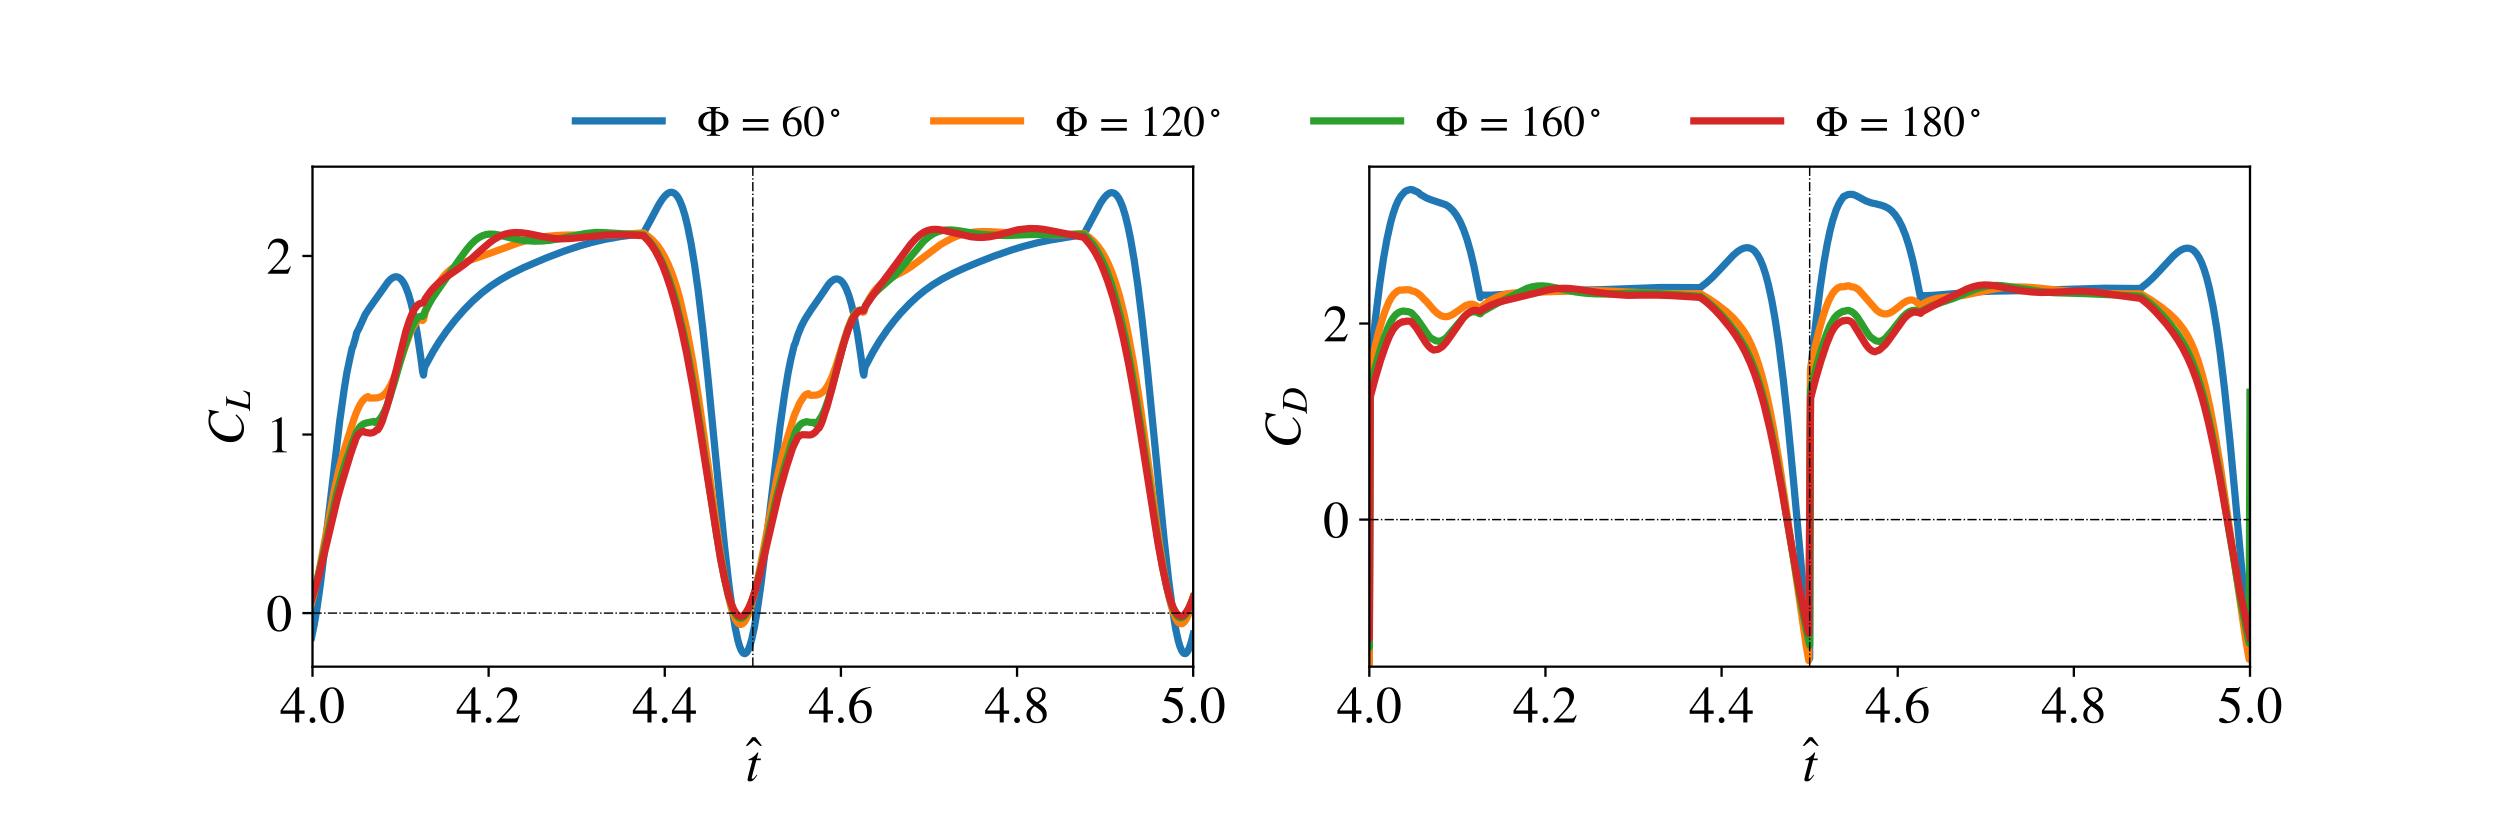 <?xml version="1.0" encoding="utf-8" standalone="no"?>
<!DOCTYPE svg PUBLIC "-//W3C//DTD SVG 1.1//EN"
  "http://www.w3.org/Graphics/SVG/1.1/DTD/svg11.dtd">
<!-- Created with matplotlib (https://matplotlib.org/) -->
<svg height="288pt" version="1.1" viewBox="0 0 864 288" width="864pt" xmlns="http://www.w3.org/2000/svg" xmlns:xlink="http://www.w3.org/1999/xlink">
 <defs>
  <style type="text/css">*{stroke-linecap:butt;stroke-linejoin:round;}</style>
 </defs>
 <g id="figure_1">
  <g id="patch_1">
   <path d="M 0 288 
L 864 288 
L 864 0 
L 0 0 
z
" style="fill:#ffffff;"/>
  </g>
  <g id="axes_1">
   <g id="patch_2">
    <path d="M 108 230.4 
L 412.364 230.4 
L 412.364 57.6 
L 108 57.6 
z
" style="fill:#ffffff;"/>
   </g>
   <g id="matplotlib.axis_1">
    <g id="xtick_1">
     <g id="line2d_1">
      <defs>
       <path d="M 0 0 
L 0 3.5 
" id="m2bf0da1725" style="stroke:#000000;stroke-width:0.8;"/>
      </defs>
      <g>
       <use style="fill:#ffffff;stroke:#000000;stroke-width:0.8;" x="108" xlink:href="#m2bf0da1725" y="230.4"/>
      </g>
     </g>
     <g id="text_1">
      <!-- 4.0 -->
      <g transform="translate(96.75 249.693)scale(0.18 -0.18)">
       <defs>
        <path d="M 47.297 16.703 
L 37 16.703 
L 37 0 
L 29.203 0 
L 29.203 16.703 
L 1.203 16.703 
L 1.203 23.094 
L 32.594 67.594 
L 37 67.594 
L 37 23.094 
L 47.297 23.094 
z
M 29.203 23.094 
L 29.203 57.406 
L 5.203 23.094 
z
" id="STIXGeneral-Regular-52"/>
        <path d="M 18.094 4.297 
Q 18.094 2.094 16.438 0.5 
Q 14.797 -1.094 12.5 -1.094 
Q 10.203 -1.094 8.594 0.5 
Q 7 2.094 7 4.391 
Q 7 6.703 8.641 8.344 
Q 10.297 10 12.594 10 
Q 14.797 10 16.438 8.297 
Q 18.094 6.594 18.094 4.297 
z
" id="STIXGeneral-Regular-46"/>
        <path d="M 47.594 33 
Q 47.594 26.297 46.297 20.344 
Q 45 14.406 42.453 9.406 
Q 39.906 4.406 35.406 1.5 
Q 30.906 -1.406 25 -1.406 
Q 18.906 -1.406 14.297 1.688 
Q 9.703 4.797 7.203 10 
Q 4.703 15.203 3.547 21.094 
Q 2.406 27 2.406 33.594 
Q 2.406 42.906 4.703 50.344 
Q 7 57.797 12.344 62.688 
Q 17.703 67.594 25.406 67.594 
Q 35.203 67.594 41.391 58 
Q 47.594 48.406 47.594 33 
z
M 38 32.5 
Q 38 48.297 34.641 56.641 
Q 31.297 65 24.797 65 
Q 18.594 65 15.297 56.594 
Q 12 48.203 12 32.906 
Q 12 17.5 15.297 9.344 
Q 18.594 1.203 25 1.203 
Q 31.297 1.203 34.641 9.344 
Q 38 17.5 38 32.5 
z
" id="STIXGeneral-Regular-48"/>
       </defs>
       <use xlink:href="#STIXGeneral-Regular-52"/>
       <use x="50" xlink:href="#STIXGeneral-Regular-46"/>
       <use x="75" xlink:href="#STIXGeneral-Regular-48"/>
      </g>
     </g>
    </g>
    <g id="xtick_2">
     <g id="line2d_2">
      <g>
       <use style="fill:#ffffff;stroke:#000000;stroke-width:0.8;" x="168.873" xlink:href="#m2bf0da1725" y="230.4"/>
      </g>
     </g>
     <g id="text_2">
      <!-- 4.2 -->
      <g transform="translate(157.623 249.693)scale(0.18 -0.18)">
       <defs>
        <path d="M 47.406 13.703 
L 42 0 
L 2.906 0 
L 2.906 1.203 
L 20.703 20.094 
Q 27.703 27.406 30.703 33.5 
Q 33.703 39.594 33.703 46.094 
Q 33.703 52.797 30 56.5 
Q 26.297 60.203 19.797 60.203 
Q 14.406 60.203 11.25 57.391 
Q 8.094 54.594 5.094 47.203 
L 3 47.703 
Q 4.703 57 9.844 62.297 
Q 15 67.594 23.797 67.594 
Q 32.094 67.594 37.188 62.594 
Q 42.297 57.594 42.297 50 
Q 42.297 38.703 29.5 25.203 
L 13 7.594 
L 36.406 7.594 
Q 39.703 7.594 41.641 8.891 
Q 43.594 10.203 46 14.297 
z
" id="STIXGeneral-Regular-50"/>
       </defs>
       <use xlink:href="#STIXGeneral-Regular-52"/>
       <use x="50" xlink:href="#STIXGeneral-Regular-46"/>
       <use x="75" xlink:href="#STIXGeneral-Regular-50"/>
      </g>
     </g>
    </g>
    <g id="xtick_3">
     <g id="line2d_3">
      <g>
       <use style="fill:#ffffff;stroke:#000000;stroke-width:0.8;" x="229.745" xlink:href="#m2bf0da1725" y="230.4"/>
      </g>
     </g>
     <g id="text_3">
      <!-- 4.4 -->
      <g transform="translate(218.495 249.693)scale(0.18 -0.18)">
       <use xlink:href="#STIXGeneral-Regular-52"/>
       <use x="50" xlink:href="#STIXGeneral-Regular-46"/>
       <use x="75" xlink:href="#STIXGeneral-Regular-52"/>
      </g>
     </g>
    </g>
    <g id="xtick_4">
     <g id="line2d_4">
      <g>
       <use style="fill:#ffffff;stroke:#000000;stroke-width:0.8;" x="290.618" xlink:href="#m2bf0da1725" y="230.4"/>
      </g>
     </g>
     <g id="text_4">
      <!-- 4.6 -->
      <g transform="translate(279.368 249.693)scale(0.18 -0.18)">
       <defs>
        <path d="M 44.594 68.406 
L 44.797 66.797 
Q 33 64.906 25.094 57.25 
Q 17.203 49.594 15.203 38.297 
Q 21 42.797 27.906 42.797 
Q 36.703 42.797 41.75 37.188 
Q 46.797 31.594 46.797 21.906 
Q 46.797 12.094 41.703 5.906 
Q 35.797 -1.406 25.797 -1.406 
Q 13.594 -1.406 8.094 8.703 
Q 3.406 17.297 3.406 27.906 
Q 3.406 44.297 14.297 55.5 
Q 20.5 61.906 27.047 64.547 
Q 33.594 67.203 44.594 68.406 
z
M 37.797 18.797 
Q 37.797 38.203 24.297 38.203 
Q 19.297 38.203 16 35.547 
Q 12.703 32.906 12.703 26.594 
Q 12.703 14.906 16.344 8.156 
Q 20 1.406 26.906 1.406 
Q 32.203 1.406 35 6.156 
Q 37.797 10.906 37.797 18.797 
z
" id="STIXGeneral-Regular-54"/>
       </defs>
       <use xlink:href="#STIXGeneral-Regular-52"/>
       <use x="50" xlink:href="#STIXGeneral-Regular-46"/>
       <use x="75" xlink:href="#STIXGeneral-Regular-54"/>
      </g>
     </g>
    </g>
    <g id="xtick_5">
     <g id="line2d_5">
      <g>
       <use style="fill:#ffffff;stroke:#000000;stroke-width:0.8;" x="351.491" xlink:href="#m2bf0da1725" y="230.4"/>
      </g>
     </g>
     <g id="text_5">
      <!-- 4.8 -->
      <g transform="translate(340.241 249.693)scale(0.18 -0.18)">
       <defs>
        <path d="M 44.5 15.5 
Q 44.5 7.797 39.141 3.188 
Q 33.797 -1.406 24.797 -1.406 
Q 16.406 -1.406 11 3.188 
Q 5.594 7.797 5.594 14.906 
Q 5.594 20.203 8.188 23.953 
Q 10.797 27.703 18.594 33.203 
Q 11.094 39.406 8.641 43.203 
Q 6.203 47 6.203 52 
Q 6.203 59.094 11.641 63.344 
Q 17.094 67.594 25.594 67.594 
Q 32.906 67.594 37.656 63.438 
Q 42.406 59.297 42.406 53.297 
Q 42.406 47.797 39.547 44.5 
Q 36.703 41.203 29 37.094 
Q 38 31.094 41.25 26.391 
Q 44.5 21.703 44.5 15.5 
z
M 35.5 53.297 
Q 35.5 58.5 32.594 61.641 
Q 29.703 64.797 24.594 64.797 
Q 19.5 64.797 16.547 62.141 
Q 13.594 59.5 13.594 54.891 
Q 13.594 50.297 16.547 46.547 
Q 19.5 42.797 26.094 38.906 
Q 31.203 41.906 33.344 45.25 
Q 35.5 48.594 35.5 53.297 
z
M 27.094 27.203 
L 21.203 31.203 
Q 16.797 27.594 15 24.141 
Q 13.203 20.703 13.203 15.797 
Q 13.203 9 16.641 5.203 
Q 20.094 1.406 25.906 1.406 
Q 30.797 1.406 33.844 4.453 
Q 36.906 7.5 36.906 12.406 
Q 36.906 16.906 34.594 20.297 
Q 32.297 23.703 27.094 27.203 
z
" id="STIXGeneral-Regular-56"/>
       </defs>
       <use xlink:href="#STIXGeneral-Regular-52"/>
       <use x="50" xlink:href="#STIXGeneral-Regular-46"/>
       <use x="75" xlink:href="#STIXGeneral-Regular-56"/>
      </g>
     </g>
    </g>
    <g id="xtick_6">
     <g id="line2d_6">
      <g>
       <use style="fill:#ffffff;stroke:#000000;stroke-width:0.8;" x="412.364" xlink:href="#m2bf0da1725" y="230.4"/>
      </g>
     </g>
     <g id="text_6">
      <!-- 5.0 -->
      <g transform="translate(401.114 249.693)scale(0.18 -0.18)">
       <defs>
        <path d="M 43.797 68.094 
L 40.203 59.594 
Q 39.594 58.297 37.5 58.297 
L 18.094 58.297 
L 14.094 49.797 
Q 25.094 47.703 30 45.25 
Q 34.906 42.797 39.094 37 
Q 42.594 32.203 42.594 24.297 
Q 42.594 17.094 40.25 12.188 
Q 37.906 7.297 32.797 3.5 
Q 26 -1.406 15.797 -1.406 
Q 10.094 -1.406 6.594 0.297 
Q 3.094 2 3.094 4.797 
Q 3.094 8.594 7.594 8.594 
Q 11.203 8.594 15 5.5 
Q 18.906 2.297 22.094 2.297 
Q 27.297 2.297 31.438 7.5 
Q 35.594 12.703 35.594 19.203 
Q 35.594 28.797 28.906 34.203 
Q 20.203 41.203 7.594 41.203 
Q 6.406 41.203 6.406 42 
L 6.5 42.5 
L 17.406 66.203 
L 38.094 66.203 
Q 39.797 66.203 40.75 66.703 
Q 41.703 67.203 42.906 68.797 
z
" id="STIXGeneral-Regular-53"/>
       </defs>
       <use xlink:href="#STIXGeneral-Regular-53"/>
       <use x="50" xlink:href="#STIXGeneral-Regular-46"/>
       <use x="75" xlink:href="#STIXGeneral-Regular-48"/>
      </g>
     </g>
    </g>
    <g id="text_7">
     <!-- $\^t$ -->
     <g transform="translate(257.662 269.893)scale(0.18 -0.18)">
      <defs>
       <path d="M -7.5 50.703 
L -10.906 50.703 
L -23.094 61 
L -35.203 50.703 
L -38.594 50.703 
L -26.203 67.406 
L -20 67.406 
z
" id="STIXGeneral-Regular-770"/>
       <path d="M 29.594 42.797 
L 29.094 39.594 
L 20.703 39.594 
L 12 6.797 
Q 11.797 6 11.797 5.406 
Q 11.797 3.797 13.297 3.797 
Q 14.5 3.797 16.094 5.344 
Q 17.703 6.906 21.406 11.703 
L 22.703 11 
Q 18.094 4 15.141 1.453 
Q 12.203 -1.094 8.406 -1.094 
Q 3.797 -1.094 3.797 2.594 
Q 3.797 3.594 5.406 10 
L 13.203 39.594 
L 5.703 39.594 
L 5.594 40.203 
Q 5.594 42 8.906 42.703 
Q 11.406 43.297 15.5 46.547 
Q 19.594 49.797 22.203 53.703 
Q 22.797 54.594 23.594 54.594 
Q 24.5 54.594 24.5 53.797 
Q 24.5 53.297 24.406 53.094 
L 21.594 42.797 
z
" id="STIXGeneral-Italic-116"/>
      </defs>
      <use transform="translate(39.043 16.594)" xlink:href="#STIXGeneral-Regular-770"/>
      <use transform="translate(0 0.203)" xlink:href="#STIXGeneral-Italic-116"/>
     </g>
    </g>
   </g>
   <g id="matplotlib.axis_2">
    <g id="ytick_1">
     <g id="line2d_7">
      <defs>
       <path d="M 0 0 
L -3.5 0 
" id="mf17733d10b" style="stroke:#000000;stroke-width:0.8;"/>
      </defs>
      <g>
       <use style="fill:#ffffff;stroke:#000000;stroke-width:0.8;" x="108" xlink:href="#mf17733d10b" y="211.886"/>
      </g>
     </g>
     <g id="text_8">
      <!-- 0 -->
      <g transform="translate(92 218.032)scale(0.18 -0.18)">
       <use xlink:href="#STIXGeneral-Regular-48"/>
      </g>
     </g>
    </g>
    <g id="ytick_2">
     <g id="line2d_8">
      <g>
       <use style="fill:#ffffff;stroke:#000000;stroke-width:0.8;" x="108" xlink:href="#mf17733d10b" y="150.171"/>
      </g>
     </g>
     <g id="text_9">
      <!-- 1 -->
      <g transform="translate(92 156.318)scale(0.18 -0.18)">
       <defs>
        <path d="M 39.406 0 
L 11.797 0 
L 11.797 1.5 
Q 17.297 1.797 19.297 3.547 
Q 21.297 5.297 21.297 9.5 
L 21.297 54.406 
Q 21.297 59.297 18.297 59.297 
Q 16.906 59.297 13.797 58.094 
L 11.094 57.094 
L 11.094 58.5 
L 29 67.594 
L 29.906 67.297 
L 29.906 7.594 
Q 29.906 4.297 31.906 2.891 
Q 33.906 1.5 39.406 1.5 
z
" id="STIXGeneral-Regular-49"/>
       </defs>
       <use xlink:href="#STIXGeneral-Regular-49"/>
      </g>
     </g>
    </g>
    <g id="ytick_3">
     <g id="line2d_9">
      <g>
       <use style="fill:#ffffff;stroke:#000000;stroke-width:0.8;" x="108" xlink:href="#mf17733d10b" y="88.457"/>
      </g>
     </g>
     <g id="text_10">
      <!-- 2 -->
      <g transform="translate(92 94.604)scale(0.18 -0.18)">
       <use xlink:href="#STIXGeneral-Regular-50"/>
      </g>
     </g>
    </g>
    <g id="text_11">
     <!-- $C_L$ -->
     <g transform="translate(84.093 153.99)rotate(-90)scale(0.18 -0.18)">
      <defs>
       <path d="M 68.906 66.406 
L 65.203 46.406 
L 63.406 46.703 
Q 61.594 63 48.5 63 
Q 37.594 63 28.594 53.297 
Q 23.297 47.703 20.547 39.703 
Q 17.797 31.703 17.797 23.203 
Q 17.797 2.703 35.297 2.703 
Q 41.5 2.703 46.641 5.297 
Q 51.797 7.906 58.203 14.594 
L 60 13.094 
Q 53.297 5.203 46.844 1.703 
Q 40.406 -1.797 32.703 -1.797 
Q 21 -1.797 13.797 5.141 
Q 6.594 12.094 6.594 24.297 
Q 6.594 34.594 11.688 43.938 
Q 16.797 53.297 25.297 59.297 
Q 35.5 66.594 47.203 66.594 
Q 54.094 66.594 58.906 64.906 
Q 60.906 64.203 63 64.203 
Q 65.703 64.203 66.797 66.406 
z
" id="STIXGeneral-Italic-67"/>
       <path d="M 55.906 18 
L 50.094 0 
L -0.797 0 
L -0.797 1.594 
Q 3.406 2 4.703 3.297 
Q 6 4.594 7.406 9.406 
L 19.594 53.203 
Q 20.703 56.906 20.703 59.406 
Q 20.703 61.594 19.141 62.5 
Q 17.594 63.406 13 63.703 
L 13 65.297 
L 40.297 65.297 
L 40.297 63.703 
Q 35.703 63.406 33.547 61.797 
Q 31.406 60.203 30.203 56 
L 18.203 13.094 
Q 17.203 9.297 17.203 7.703 
Q 17.203 5.406 19.391 4.5 
Q 21.594 3.594 27.703 3.594 
Q 35.406 3.594 38.75 4.297 
Q 42.094 5 45.703 7.406 
Q 49.797 10.094 53.906 18.594 
z
" id="STIXGeneral-Italic-76"/>
      </defs>
      <use transform="translate(0 0.406)" xlink:href="#STIXGeneral-Italic-67"/>
      <use transform="translate(66.7 -12.822)scale(0.7)" xlink:href="#STIXGeneral-Italic-76"/>
     </g>
    </g>
   </g>
   <g id="line2d_10">
    <path clip-path="url(#p94866f3e43)" d="M 107.696 220.21 
L 108.609 215.837 
L 109.522 210.402 
L 110.739 201.773 
L 112.565 186.795 
L 117.435 145.301 
L 118.957 134.51 
L 119.87 128.839 
L 121.088 123.036 
L 121.696 120.331 
L 122.001 119.715 
L 122.914 116.537 
L 123.218 115.093 
L 124.131 113.334 
L 126.262 108.624 
L 127.784 106.302 
L 134.175 97.322 
L 135.088 96.414 
L 136.001 95.837 
L 136.61 95.658 
L 137.219 95.671 
L 137.828 95.901 
L 138.436 96.355 
L 139.045 97.049 
L 139.654 98.008 
L 140.263 99.253 
L 141.176 101.687 
L 142.089 104.874 
L 143.002 108.83 
L 144.219 115.449 
L 145.437 123.654 
L 146.045 128.418 
L 146.35 129.625 
L 146.654 127.338 
L 146.959 126.462 
L 147.567 125.398 
L 149.698 121.47 
L 151.828 118.035 
L 154.263 114.511 
L 157.307 110.589 
L 160.351 107.106 
L 163.394 104.016 
L 166.438 101.301 
L 169.481 98.953 
L 172.829 96.744 
L 176.177 94.835 
L 181.047 92.451 
L 188.656 89.195 
L 194.744 86.859 
L 200.527 84.918 
L 204.483 83.791 
L 209.353 82.654 
L 214.223 81.785 
L 219.701 81.063 
L 222.136 80.81 
L 222.441 80.607 
L 223.049 79.353 
L 224.571 76.562 
L 227.615 70.835 
L 228.832 68.921 
L 229.745 67.763 
L 230.659 66.928 
L 231.267 66.586 
L 231.876 66.435 
L 232.485 66.503 
L 233.093 66.807 
L 233.702 67.363 
L 234.311 68.192 
L 234.92 69.311 
L 235.833 71.574 
L 236.746 74.546 
L 237.659 78.276 
L 238.876 84.415 
L 240.094 91.869 
L 241.311 100.604 
L 242.833 113.215 
L 244.659 130.359 
L 247.703 161.71 
L 250.442 189.203 
L 251.964 202.505 
L 253.181 211.441 
L 254.095 216.964 
L 255.008 221.295 
L 255.616 223.38 
L 256.225 224.844 
L 256.834 225.685 
L 257.138 225.869 
L 257.443 225.896 
L 257.747 225.768 
L 258.051 225.487 
L 258.66 224.459 
L 259.269 222.83 
L 259.877 220.638 
L 260.791 216.34 
L 261.704 210.986 
L 262.921 202.481 
L 264.443 190.259 
L 269.617 147.053 
L 271.139 136.355 
L 272.356 128.922 
L 273.269 124.382 
L 274.487 119.272 
L 274.791 118.777 
L 275.704 115.811 
L 276.922 112.801 
L 278.139 110.438 
L 280.27 107.098 
L 282.096 104.485 
L 283.313 102.737 
L 286.357 98.245 
L 287.27 97.285 
L 288.183 96.647 
L 288.792 96.432 
L 289.401 96.41 
L 290.009 96.592 
L 290.618 96.991 
L 291.227 97.639 
L 291.836 98.555 
L 292.444 99.753 
L 293.357 102.107 
L 294.271 105.217 
L 295.184 109.104 
L 296.401 115.63 
L 297.619 123.752 
L 298.227 128.48 
L 298.532 129.66 
L 298.836 127.361 
L 299.14 126.459 
L 299.749 125.368 
L 301.88 121.354 
L 304.01 117.826 
L 306.749 113.818 
L 309.184 110.663 
L 311.315 108.152 
L 314.359 104.946 
L 317.098 102.413 
L 319.533 100.425 
L 322.272 98.468 
L 325.62 96.421 
L 329.577 94.354 
L 333.229 92.671 
L 338.099 90.626 
L 343.577 88.493 
L 349.665 86.373 
L 353.621 85.168 
L 358.491 83.903 
L 362.752 82.996 
L 369.144 81.935 
L 374.623 81.038 
L 375.231 79.765 
L 376.449 77.523 
L 380.405 70.084 
L 381.623 68.326 
L 382.536 67.345 
L 383.449 66.733 
L 384.058 66.563 
L 384.667 66.613 
L 385.275 66.898 
L 385.884 67.445 
L 386.493 68.262 
L 387.101 69.363 
L 388.015 71.608 
L 388.928 74.569 
L 389.841 78.293 
L 390.754 82.754 
L 391.971 89.887 
L 393.189 98.315 
L 394.711 110.608 
L 396.537 127.476 
L 398.972 152.293 
L 402.32 186.453 
L 403.841 200.122 
L 405.059 209.487 
L 406.276 217.164 
L 407.189 221.359 
L 407.798 223.419 
L 408.407 224.871 
L 409.016 225.698 
L 409.32 225.871 
L 409.624 225.89 
L 409.929 225.75 
L 410.537 224.963 
L 411.146 223.6 
L 411.755 221.668 
L 412.364 219.184 
L 412.364 219.184 
" style="fill:none;stroke:#1f77b4;stroke-linecap:square;stroke-width:2.5;"/>
   </g>
   <g id="line2d_11">
    <path clip-path="url(#p94866f3e43)" d="M 107.696 208.315 
L 108.913 203.558 
L 110.435 196.466 
L 112.565 185.274 
L 115.609 169.25 
L 117.131 162.319 
L 118.653 156.381 
L 119.261 154.565 
L 120.783 149.676 
L 122.305 144.886 
L 123.218 142.383 
L 124.436 139.819 
L 125.349 138.444 
L 126.262 137.53 
L 127.175 137.061 
L 127.479 137.5 
L 128.088 137.584 
L 130.219 137.51 
L 131.436 137.212 
L 132.349 136.693 
L 133.262 135.839 
L 134.175 134.61 
L 135.088 132.974 
L 136.001 130.983 
L 137.523 126.974 
L 141.784 115.013 
L 143.002 112.599 
L 143.915 111.32 
L 144.524 110.818 
L 145.132 110.574 
L 145.741 110.609 
L 146.045 110.757 
L 146.35 110.48 
L 146.959 107.983 
L 149.089 102.602 
L 150.611 99.525 
L 151.828 97.499 
L 153.35 95.464 
L 154.568 94.162 
L 155.785 93.11 
L 157.307 92.079 
L 159.133 91.158 
L 161.872 90.136 
L 169.786 87.372 
L 178.917 84.017 
L 182.569 82.954 
L 186.221 82.139 
L 189.265 81.674 
L 192.613 81.363 
L 196.265 81.22 
L 201.44 81.218 
L 209.657 81.229 
L 214.832 81.051 
L 220.31 80.622 
L 222.441 80.47 
L 223.049 81.018 
L 224.571 82.129 
L 225.789 83.242 
L 227.311 85 
L 228.528 86.76 
L 229.745 88.875 
L 230.963 91.398 
L 232.485 95.196 
L 233.702 98.851 
L 234.92 103.109 
L 237.355 113.788 
L 239.485 125.344 
L 241.311 136.78 
L 243.442 151.643 
L 248.616 188.838 
L 250.138 198.197 
L 251.355 204.519 
L 252.573 209.564 
L 253.486 212.412 
L 254.399 214.426 
L 255.008 215.268 
L 255.616 215.708 
L 255.921 215.819 
L 256.529 215.649 
L 257.138 215.118 
L 257.747 214.202 
L 258.66 212.229 
L 259.573 209.522 
L 260.791 204.965 
L 262.008 199.513 
L 263.834 190.161 
L 268.704 164.357 
L 270.226 157.83 
L 271.139 154.585 
L 274.487 143.602 
L 276.313 139.388 
L 277.226 137.9 
L 277.531 137.541 
L 277.835 136.966 
L 278.444 136.398 
L 279.357 136.022 
L 279.661 136.496 
L 280.27 136.628 
L 282.096 136.559 
L 283.313 136.196 
L 284.227 135.595 
L 284.835 135.007 
L 285.748 133.814 
L 286.661 132.179 
L 287.575 130.147 
L 288.792 126.843 
L 290.923 120.064 
L 293.053 113.423 
L 294.271 110.364 
L 295.184 108.678 
L 295.792 107.877 
L 296.401 107.392 
L 297.01 107.219 
L 297.619 107.391 
L 298.227 107.924 
L 298.532 107.828 
L 298.836 106.503 
L 299.445 105.112 
L 300.662 102.803 
L 301.88 100.949 
L 303.097 99.463 
L 304.315 98.274 
L 305.836 97.111 
L 307.358 96.2 
L 310.402 94.728 
L 312.837 93.454 
L 314.967 92.075 
L 317.402 90.269 
L 325.011 84.546 
L 326.533 83.652 
L 329.272 82.218 
L 331.403 81.346 
L 334.447 80.51 
L 337.186 80.128 
L 339.621 80.016 
L 342.056 80.058 
L 345.708 80.27 
L 364.579 81.167 
L 368.84 81.075 
L 372.796 80.788 
L 374.623 80.677 
L 375.231 81.221 
L 376.449 82.075 
L 377.971 83.411 
L 379.492 85.143 
L 380.71 86.866 
L 381.927 88.942 
L 383.145 91.426 
L 384.362 94.379 
L 385.58 97.856 
L 386.797 101.914 
L 388.319 107.88 
L 389.536 113.593 
L 391.667 125.076 
L 393.493 136.459 
L 395.624 151.298 
L 400.798 188.526 
L 402.32 197.88 
L 403.537 204.218 
L 404.755 209.317 
L 405.668 212.183 
L 406.581 214.201 
L 407.189 215.062 
L 407.798 215.522 
L 408.407 215.587 
L 408.711 215.474 
L 409.32 214.93 
L 409.929 214.063 
L 410.842 212.157 
L 411.755 209.496 
L 412.364 207.372 
L 412.364 207.372 
" style="fill:none;stroke:#ff7f0e;stroke-linecap:square;stroke-width:2.5;"/>
   </g>
   <g id="line2d_12">
    <path clip-path="url(#p94866f3e43)" d="M 107.696 207.112 
L 108.913 203.118 
L 110.435 197.177 
L 112.261 189.059 
L 116.218 171.089 
L 118.044 164.303 
L 119.87 158.342 
L 120.479 156.721 
L 121.696 153.26 
L 123.218 149.328 
L 124.131 147.866 
L 124.74 147.175 
L 125.653 146.499 
L 126.566 146.176 
L 129.305 145.633 
L 129.61 146.02 
L 129.914 145.974 
L 130.523 145.584 
L 131.132 144.983 
L 132.045 143.707 
L 132.958 141.968 
L 133.871 139.781 
L 134.784 137.147 
L 135.393 134.988 
L 136.001 133.166 
L 138.132 125.682 
L 139.958 119.459 
L 141.48 115.039 
L 142.697 112.258 
L 143.611 110.72 
L 144.524 109.713 
L 145.132 109.355 
L 145.741 109.258 
L 146.045 109.326 
L 146.35 109.109 
L 146.959 107.376 
L 149.393 103.136 
L 151.828 99.559 
L 158.829 89.568 
L 161.264 86.239 
L 162.785 84.443 
L 164.307 82.984 
L 165.525 82.095 
L 166.742 81.455 
L 167.96 81.066 
L 169.177 80.894 
L 170.699 80.93 
L 172.525 81.232 
L 176.482 82.225 
L 178.917 82.751 
L 181.656 83.152 
L 184.7 83.346 
L 187.439 83.291 
L 189.874 83.064 
L 192.917 82.562 
L 202.353 80.697 
L 206.005 80.311 
L 208.744 80.392 
L 222.441 81.202 
L 223.049 81.924 
L 224.267 83.179 
L 225.484 84.708 
L 227.006 87.062 
L 228.528 89.965 
L 229.745 92.7 
L 231.267 96.693 
L 232.789 101.405 
L 233.702 104.726 
L 235.833 113.418 
L 237.355 120.572 
L 239.181 130.282 
L 241.311 143.026 
L 243.746 159.055 
L 247.703 185.091 
L 249.529 195.63 
L 250.747 201.594 
L 251.964 206.474 
L 253.181 210.242 
L 254.095 212.148 
L 254.703 213.002 
L 255.312 213.518 
L 255.921 213.701 
L 256.529 213.557 
L 257.138 213.105 
L 257.747 212.356 
L 258.66 210.698 
L 259.573 208.464 
L 260.791 204.719 
L 262.008 200.248 
L 263.53 193.848 
L 266.269 181.062 
L 268.4 171.494 
L 270.226 164.498 
L 271.748 159.054 
L 272.052 158.322 
L 273.574 153.27 
L 274.791 149.656 
L 275.704 147.847 
L 276.313 147.01 
L 276.922 146.449 
L 277.531 146.105 
L 278.748 145.726 
L 279.661 145.914 
L 280.27 146.012 
L 281.183 145.949 
L 281.487 146.33 
L 281.792 146.317 
L 282.4 145.963 
L 283.009 145.278 
L 283.922 143.902 
L 284.835 142.026 
L 286.053 138.729 
L 287.575 133.79 
L 290.009 124.487 
L 292.14 116.786 
L 293.357 113.122 
L 294.575 110.229 
L 295.488 108.647 
L 296.097 107.892 
L 296.705 107.391 
L 297.314 107.161 
L 297.923 107.2 
L 298.227 107.333 
L 298.532 107.193 
L 299.14 105.608 
L 301.271 102.521 
L 302.488 101.141 
L 304.01 99.689 
L 308.88 95.434 
L 310.706 93.504 
L 312.532 91.348 
L 319.228 83.348 
L 321.055 81.768 
L 322.576 80.778 
L 324.098 80.084 
L 325.62 79.66 
L 327.142 79.474 
L 328.968 79.481 
L 331.403 79.745 
L 335.055 80.354 
L 338.403 80.909 
L 341.751 81.187 
L 348.143 81.403 
L 355.752 81.064 
L 374.623 81.011 
L 375.231 81.706 
L 376.144 82.576 
L 377.666 84.398 
L 378.884 86.2 
L 380.101 88.343 
L 381.319 90.859 
L 382.536 93.77 
L 384.058 98.006 
L 385.275 102.063 
L 387.406 110.267 
L 388.928 117.078 
L 390.754 126.4 
L 392.884 138.778 
L 395.015 152.528 
L 400.189 186.812 
L 401.711 195.525 
L 402.928 201.508 
L 404.146 206.526 
L 405.059 209.399 
L 405.972 211.514 
L 406.581 212.519 
L 407.189 213.186 
L 407.798 213.512 
L 408.407 213.504 
L 409.016 213.177 
L 409.624 212.539 
L 410.233 211.607 
L 411.146 209.7 
L 412.059 207.245 
L 412.364 206.32 
L 412.364 206.32 
" style="fill:none;stroke:#2ca02c;stroke-linecap:square;stroke-width:2.5;"/>
   </g>
   <g id="line2d_13">
    <path clip-path="url(#p94866f3e43)" d="M 107.696 207.054 
L 108.913 203.427 
L 110.435 198.016 
L 112.261 190.57 
L 116.522 172.62 
L 118.044 167.222 
L 121.088 157.166 
L 122.305 153.616 
L 122.609 152.88 
L 122.914 151.773 
L 123.523 150.574 
L 124.131 149.826 
L 124.74 149.377 
L 125.349 149.171 
L 125.653 149.136 
L 126.262 149.407 
L 127.784 149.674 
L 128.697 149.571 
L 129.305 149.302 
L 129.914 148.817 
L 130.219 148.491 
L 130.523 148.577 
L 131.132 147.727 
L 132.045 145.732 
L 132.958 142.858 
L 133.567 141.129 
L 135.088 135.411 
L 140.263 114.517 
L 141.48 110.775 
L 142.393 108.501 
L 143.306 106.742 
L 144.219 105.532 
L 144.828 105.041 
L 145.437 104.815 
L 146.35 104.69 
L 146.959 103.247 
L 148.785 100.697 
L 150.307 99.001 
L 151.828 97.585 
L 153.959 95.914 
L 157.307 93.629 
L 160.046 91.719 
L 162.785 89.53 
L 166.133 86.515 
L 169.177 83.885 
L 171.003 82.581 
L 172.829 81.575 
L 174.351 80.975 
L 176.177 80.537 
L 178.004 80.365 
L 180.134 80.428 
L 182.569 80.752 
L 187.439 81.737 
L 191.396 82.399 
L 192.917 82.547 
L 194.135 82.533 
L 197.483 82.399 
L 202.353 81.93 
L 209.657 81.183 
L 213.614 81.109 
L 219.093 81.261 
L 222.441 81.488 
L 223.049 82.22 
L 223.963 83.166 
L 225.18 84.708 
L 226.397 86.582 
L 227.919 89.441 
L 229.137 92.155 
L 230.354 95.376 
L 231.876 99.94 
L 233.702 106.33 
L 235.528 113.801 
L 237.355 122.401 
L 239.485 133.857 
L 241.616 146.647 
L 248.92 192.625 
L 250.442 200.172 
L 251.66 205.236 
L 252.573 208.188 
L 253.486 210.453 
L 254.399 212.007 
L 255.008 212.654 
L 255.616 212.987 
L 256.225 213.004 
L 256.834 212.728 
L 257.443 212.164 
L 258.051 211.331 
L 258.964 209.604 
L 259.877 207.39 
L 261.095 203.764 
L 262.617 198.322 
L 264.443 190.772 
L 269.008 171.207 
L 271.748 161.484 
L 272.356 159.65 
L 273.878 154.978 
L 274.791 152.965 
L 275.096 152.441 
L 275.4 151.625 
L 276.009 150.85 
L 276.617 150.444 
L 277.226 150.247 
L 278.139 150.24 
L 279.661 150.345 
L 280.27 150.247 
L 280.879 150.006 
L 281.487 149.576 
L 282.096 148.94 
L 282.705 148.068 
L 283.009 148.016 
L 283.618 146.901 
L 284.227 145.441 
L 285.14 142.509 
L 285.748 140.78 
L 287.27 135.227 
L 291.531 118.894 
L 293.053 114.166 
L 294.271 111.168 
L 295.184 109.457 
L 296.097 108.228 
L 296.705 107.694 
L 297.314 107.396 
L 297.923 107.329 
L 298.227 107.399 
L 298.532 107.222 
L 299.14 105.756 
L 302.184 101.287 
L 308.88 92.309 
L 314.663 84.476 
L 316.489 82.447 
L 318.011 81.094 
L 319.228 80.281 
L 320.446 79.711 
L 321.663 79.382 
L 322.881 79.255 
L 324.403 79.332 
L 326.533 79.727 
L 335.664 81.843 
L 338.099 82.048 
L 339.925 82.03 
L 342.056 81.822 
L 345.099 81.197 
L 351.795 79.403 
L 355.752 78.967 
L 358.491 79.029 
L 360.622 79.264 
L 364.579 80.006 
L 374.623 82.034 
L 375.231 82.821 
L 376.449 84.234 
L 377.666 85.939 
L 378.884 87.968 
L 380.101 90.343 
L 381.319 93.165 
L 382.84 97.2 
L 384.667 102.885 
L 386.493 109.572 
L 388.319 117.346 
L 390.145 126.235 
L 392.276 137.979 
L 394.406 150.989 
L 400.189 187.662 
L 401.711 195.914 
L 403.233 202.952 
L 404.45 207.295 
L 405.363 209.741 
L 406.276 211.522 
L 406.885 212.309 
L 407.494 212.779 
L 408.103 212.942 
L 408.711 212.8 
L 409.32 212.354 
L 409.929 211.649 
L 410.842 210.11 
L 411.755 208.063 
L 412.364 206.446 
L 412.364 206.446 
" style="fill:none;stroke:#d62728;stroke-linecap:square;stroke-width:2.5;"/>
   </g>
   <g id="line2d_14">
    <path clip-path="url(#p94866f3e43)" d="M 108 211.886 
L 412.364 211.886 
" style="fill:none;stroke:#000000;stroke-dasharray:3.2,0.8,0.5,0.8;stroke-dashoffset:0;stroke-width:0.5;"/>
   </g>
   <g id="line2d_15">
    <path clip-path="url(#p94866f3e43)" d="M 260.182 230.4 
L 260.182 57.6 
" style="fill:none;stroke:#000000;stroke-dasharray:3.2,0.8,0.5,0.8;stroke-dashoffset:0;stroke-width:0.5;"/>
   </g>
   <g id="patch_3">
    <path d="M 108 230.4 
L 108 57.6 
" style="fill:none;stroke:#000000;stroke-linecap:square;stroke-linejoin:miter;stroke-width:0.8;"/>
   </g>
   <g id="patch_4">
    <path d="M 412.364 230.4 
L 412.364 57.6 
" style="fill:none;stroke:#000000;stroke-linecap:square;stroke-linejoin:miter;stroke-width:0.8;"/>
   </g>
   <g id="patch_5">
    <path d="M 108 230.4 
L 412.364 230.4 
" style="fill:none;stroke:#000000;stroke-linecap:square;stroke-linejoin:miter;stroke-width:0.8;"/>
   </g>
   <g id="patch_6">
    <path d="M 108 57.6 
L 412.364 57.6 
" style="fill:none;stroke:#000000;stroke-linecap:square;stroke-linejoin:miter;stroke-width:0.8;"/>
   </g>
   <g id="legend_1">
    <g id="line2d_16">
     <path d="M 198.848 41.782 
L 228.836 41.782 
" style="fill:none;stroke:#1f77b4;stroke-linecap:square;stroke-width:2.5;"/>
    </g>
    <g id="line2d_17"/>
    <g id="text_12">
     <!-- $\Phi$ = 60$^\circ$ -->
     <g transform="translate(240.831 47.03)scale(0.15 -0.15)">
      <defs>
       <path d="M 43.203 58 
L 43.203 56 
Q 48.703 56 53.75 54.703 
Q 58.797 53.406 63.141 50.75 
Q 67.5 48.094 70.141 43.547 
Q 72.797 39 72.797 33 
Q 72.797 27.406 70.141 22.844 
Q 67.5 18.297 63.344 15.641 
Q 59.203 13 54.594 11.641 
Q 50 10.297 45.703 10.297 
L 43.203 10.297 
L 43.203 8.594 
Q 43.203 4.797 45.453 3.5 
Q 47.703 2.203 53.5 1.906 
L 53.5 0 
L 22.906 0 
L 22.906 1.906 
Q 28.094 1.906 30.547 3.344 
Q 33 4.797 33 8.5 
L 33 10.297 
L 31.297 10.297 
Q 17.703 10.297 10.594 16.5 
Q 3.5 22.703 3.5 33 
Q 3.5 39 6.047 43.547 
Q 8.594 48.094 12.938 50.75 
Q 17.297 53.406 22.344 54.703 
Q 27.406 56 33 56 
L 33 58 
Q 33 61.594 31.047 62.938 
Q 29.094 64.297 22.906 64.297 
L 22.906 66.203 
L 53.5 66.203 
L 53.5 64.297 
Q 47.297 64.297 45.25 62.797 
Q 43.203 61.297 43.203 58 
z
M 43 52.297 
L 43 14 
Q 50.5 14 56.203 18.844 
Q 61.906 23.703 61.906 31.797 
Q 61.906 39.906 56.953 46.094 
Q 52 52.297 43 52.297 
z
M 33.203 14 
L 33.203 52.297 
Q 25.203 52.297 19.797 45.938 
Q 14.406 39.594 14.406 31.797 
Q 14.406 24.406 19.453 19.203 
Q 24.5 14 33.203 14 
z
" id="STIXGeneral-Regular-934"/>
       <path id="STIXGeneral-Regular-32"/>
       <path d="M 63.703 32 
L 4.797 32 
L 4.797 38.594 
L 63.703 38.594 
z
M 63.703 12 
L 4.797 12 
L 4.797 18.594 
L 63.703 18.594 
z
" id="STIXGeneral-Regular-61"/>
       <path d="M 23.203 38.703 
Q 31 30.797 31 25.188 
Q 31 19.594 27.047 15.641 
Q 23.094 11.703 17.5 11.703 
Q 11.797 11.703 7.891 15.641 
Q 4 19.594 4 25.406 
Q 4 31 7.953 34.844 
Q 11.906 38.703 17.703 38.703 
Q 23.203 38.703 31 30.797 
z
M 20.406 18.297 
Q 24.406 22.297 24.406 25.188 
Q 24.406 28.094 22.406 30.094 
Q 20.406 32.094 17.703 32.094 
Q 14.594 32.094 12.594 30.141 
Q 10.594 28.203 10.594 25.406 
Q 10.594 22.297 12.547 20.297 
Q 14.5 18.297 17.5 18.297 
Q 20.406 18.297 24.406 22.297 
z
" id="STIXGeneral-Regular-8728"/>
      </defs>
      <use transform="translate(0 0.594)" xlink:href="#STIXGeneral-Regular-934"/>
      <use transform="translate(76.3 0.594)" xlink:href="#STIXGeneral-Regular-32"/>
      <use transform="translate(101.3 0.594)" xlink:href="#STIXGeneral-Regular-61"/>
      <use transform="translate(169.8 0.594)" xlink:href="#STIXGeneral-Regular-32"/>
      <use transform="translate(194.8 0.594)" xlink:href="#STIXGeneral-Regular-54"/>
      <use transform="translate(244.8 0.594)" xlink:href="#STIXGeneral-Regular-48"/>
      <use transform="translate(306.451 35.869)scale(0.7)" xlink:href="#STIXGeneral-Regular-8728"/>
     </g>
    </g>
    <g id="line2d_18">
     <path d="M 322.698 41.782 
L 352.686 41.782 
" style="fill:none;stroke:#ff7f0e;stroke-linecap:square;stroke-width:2.5;"/>
    </g>
    <g id="line2d_19"/>
    <g id="text_13">
     <!-- $\Phi$ = 120$^\circ$ -->
     <g transform="translate(364.681 47.03)scale(0.15 -0.15)">
      <use transform="translate(0 0.406)" xlink:href="#STIXGeneral-Regular-934"/>
      <use transform="translate(76.3 0.406)" xlink:href="#STIXGeneral-Regular-32"/>
      <use transform="translate(101.3 0.406)" xlink:href="#STIXGeneral-Regular-61"/>
      <use transform="translate(169.8 0.406)" xlink:href="#STIXGeneral-Regular-32"/>
      <use transform="translate(194.8 0.406)" xlink:href="#STIXGeneral-Regular-49"/>
      <use transform="translate(244.8 0.406)" xlink:href="#STIXGeneral-Regular-50"/>
      <use transform="translate(294.8 0.406)" xlink:href="#STIXGeneral-Regular-48"/>
      <use transform="translate(356.451 35.681)scale(0.7)" xlink:href="#STIXGeneral-Regular-8728"/>
     </g>
    </g>
    <g id="line2d_20">
     <path d="M 454.046 41.782 
L 484.034 41.782 
" style="fill:none;stroke:#2ca02c;stroke-linecap:square;stroke-width:2.5;"/>
    </g>
    <g id="line2d_21"/>
    <g id="text_14">
     <!-- $\Phi$ = 160$^\circ$ -->
     <g transform="translate(496.029 47.03)scale(0.15 -0.15)">
      <use transform="translate(0 0.594)" xlink:href="#STIXGeneral-Regular-934"/>
      <use transform="translate(76.3 0.594)" xlink:href="#STIXGeneral-Regular-32"/>
      <use transform="translate(101.3 0.594)" xlink:href="#STIXGeneral-Regular-61"/>
      <use transform="translate(169.8 0.594)" xlink:href="#STIXGeneral-Regular-32"/>
      <use transform="translate(194.8 0.594)" xlink:href="#STIXGeneral-Regular-49"/>
      <use transform="translate(244.8 0.594)" xlink:href="#STIXGeneral-Regular-54"/>
      <use transform="translate(294.8 0.594)" xlink:href="#STIXGeneral-Regular-48"/>
      <use transform="translate(356.451 35.869)scale(0.7)" xlink:href="#STIXGeneral-Regular-8728"/>
     </g>
    </g>
    <g id="line2d_22">
     <path d="M 585.393 41.782 
L 615.381 41.782 
" style="fill:none;stroke:#d62728;stroke-linecap:square;stroke-width:2.5;"/>
    </g>
    <g id="line2d_23"/>
    <g id="text_15">
     <!-- $\Phi$ = 180$^\circ$ -->
     <g transform="translate(627.376 47.03)scale(0.15 -0.15)">
      <use transform="translate(0 0.406)" xlink:href="#STIXGeneral-Regular-934"/>
      <use transform="translate(76.3 0.406)" xlink:href="#STIXGeneral-Regular-32"/>
      <use transform="translate(101.3 0.406)" xlink:href="#STIXGeneral-Regular-61"/>
      <use transform="translate(169.8 0.406)" xlink:href="#STIXGeneral-Regular-32"/>
      <use transform="translate(194.8 0.406)" xlink:href="#STIXGeneral-Regular-49"/>
      <use transform="translate(244.8 0.406)" xlink:href="#STIXGeneral-Regular-56"/>
      <use transform="translate(294.8 0.406)" xlink:href="#STIXGeneral-Regular-48"/>
      <use transform="translate(356.451 35.681)scale(0.7)" xlink:href="#STIXGeneral-Regular-8728"/>
     </g>
    </g>
   </g>
  </g>
  <g id="axes_2">
   <g id="patch_7">
    <path d="M 473.236 230.4 
L 777.6 230.4 
L 777.6 57.6 
L 473.236 57.6 
z
" style="fill:#ffffff;"/>
   </g>
   <g id="matplotlib.axis_3">
    <g id="xtick_7">
     <g id="line2d_24">
      <g>
       <use style="fill:#ffffff;stroke:#000000;stroke-width:0.8;" x="473.236" xlink:href="#m2bf0da1725" y="230.4"/>
      </g>
     </g>
     <g id="text_16">
      <!-- 4.0 -->
      <g transform="translate(461.986 249.693)scale(0.18 -0.18)">
       <use xlink:href="#STIXGeneral-Regular-52"/>
       <use x="50" xlink:href="#STIXGeneral-Regular-46"/>
       <use x="75" xlink:href="#STIXGeneral-Regular-48"/>
      </g>
     </g>
    </g>
    <g id="xtick_8">
     <g id="line2d_25">
      <g>
       <use style="fill:#ffffff;stroke:#000000;stroke-width:0.8;" x="534.109" xlink:href="#m2bf0da1725" y="230.4"/>
      </g>
     </g>
     <g id="text_17">
      <!-- 4.2 -->
      <g transform="translate(522.859 249.693)scale(0.18 -0.18)">
       <use xlink:href="#STIXGeneral-Regular-52"/>
       <use x="50" xlink:href="#STIXGeneral-Regular-46"/>
       <use x="75" xlink:href="#STIXGeneral-Regular-50"/>
      </g>
     </g>
    </g>
    <g id="xtick_9">
     <g id="line2d_26">
      <g>
       <use style="fill:#ffffff;stroke:#000000;stroke-width:0.8;" x="594.982" xlink:href="#m2bf0da1725" y="230.4"/>
      </g>
     </g>
     <g id="text_18">
      <!-- 4.4 -->
      <g transform="translate(583.732 249.693)scale(0.18 -0.18)">
       <use xlink:href="#STIXGeneral-Regular-52"/>
       <use x="50" xlink:href="#STIXGeneral-Regular-46"/>
       <use x="75" xlink:href="#STIXGeneral-Regular-52"/>
      </g>
     </g>
    </g>
    <g id="xtick_10">
     <g id="line2d_27">
      <g>
       <use style="fill:#ffffff;stroke:#000000;stroke-width:0.8;" x="655.855" xlink:href="#m2bf0da1725" y="230.4"/>
      </g>
     </g>
     <g id="text_19">
      <!-- 4.6 -->
      <g transform="translate(644.605 249.693)scale(0.18 -0.18)">
       <use xlink:href="#STIXGeneral-Regular-52"/>
       <use x="50" xlink:href="#STIXGeneral-Regular-46"/>
       <use x="75" xlink:href="#STIXGeneral-Regular-54"/>
      </g>
     </g>
    </g>
    <g id="xtick_11">
     <g id="line2d_28">
      <g>
       <use style="fill:#ffffff;stroke:#000000;stroke-width:0.8;" x="716.727" xlink:href="#m2bf0da1725" y="230.4"/>
      </g>
     </g>
     <g id="text_20">
      <!-- 4.8 -->
      <g transform="translate(705.477 249.693)scale(0.18 -0.18)">
       <use xlink:href="#STIXGeneral-Regular-52"/>
       <use x="50" xlink:href="#STIXGeneral-Regular-46"/>
       <use x="75" xlink:href="#STIXGeneral-Regular-56"/>
      </g>
     </g>
    </g>
    <g id="xtick_12">
     <g id="line2d_29">
      <g>
       <use style="fill:#ffffff;stroke:#000000;stroke-width:0.8;" x="777.6" xlink:href="#m2bf0da1725" y="230.4"/>
      </g>
     </g>
     <g id="text_21">
      <!-- 5.0 -->
      <g transform="translate(766.35 249.693)scale(0.18 -0.18)">
       <use xlink:href="#STIXGeneral-Regular-53"/>
       <use x="50" xlink:href="#STIXGeneral-Regular-46"/>
       <use x="75" xlink:href="#STIXGeneral-Regular-48"/>
      </g>
     </g>
    </g>
    <g id="text_22">
     <!-- $\^t$ -->
     <g transform="translate(622.898 269.893)scale(0.18 -0.18)">
      <use transform="translate(39.043 16.594)" xlink:href="#STIXGeneral-Regular-770"/>
      <use transform="translate(0 0.203)" xlink:href="#STIXGeneral-Italic-116"/>
     </g>
    </g>
   </g>
   <g id="matplotlib.axis_4">
    <g id="ytick_4">
     <g id="line2d_30">
      <g>
       <use style="fill:#ffffff;stroke:#000000;stroke-width:0.8;" x="473.236" xlink:href="#mf17733d10b" y="179.576"/>
      </g>
     </g>
     <g id="text_23">
      <!-- 0 -->
      <g transform="translate(457.236 185.723)scale(0.18 -0.18)">
       <use xlink:href="#STIXGeneral-Regular-48"/>
      </g>
     </g>
    </g>
    <g id="ytick_5">
     <g id="line2d_31">
      <g>
       <use style="fill:#ffffff;stroke:#000000;stroke-width:0.8;" x="473.236" xlink:href="#mf17733d10b" y="111.812"/>
      </g>
     </g>
     <g id="text_24">
      <!-- 2 -->
      <g transform="translate(457.236 117.958)scale(0.18 -0.18)">
       <use xlink:href="#STIXGeneral-Regular-50"/>
      </g>
     </g>
    </g>
    <g id="text_25">
     <!-- $C_D$ -->
     <g transform="translate(449.33 154.98)rotate(-90)scale(0.18 -0.18)">
      <defs>
       <path d="M 13.094 65.297 
L 40.797 65.297 
Q 54.203 65.297 62.094 58.297 
Q 70 51.297 70 38.406 
Q 70 20.703 54 8.297 
Q 43.406 0 24.906 0 
L -0.797 0 
L -0.797 1.594 
Q 3.5 2.406 4.844 3.594 
Q 6.203 4.797 7.406 9.203 
L 19.594 53.703 
Q 20.703 57.594 20.703 59.594 
Q 20.703 61.703 19.094 62.641 
Q 17.5 63.594 13.094 63.703 
z
M 31 58.406 
L 19.203 16.203 
Q 17 8.203 17 6.703 
Q 17 3 23.797 3 
Q 38.594 3 47.906 12 
Q 53.094 17 56 24.953 
Q 58.906 32.906 58.906 40.797 
Q 58.906 52.906 51.094 58.797 
Q 46.406 62.297 38 62.297 
Q 34.797 62.297 33.25 61.547 
Q 31.703 60.797 31 58.406 
z
" id="STIXGeneral-Italic-68"/>
      </defs>
      <use transform="translate(0 0.406)" xlink:href="#STIXGeneral-Italic-67"/>
      <use transform="translate(66.7 -12.822)scale(0.7)" xlink:href="#STIXGeneral-Italic-68"/>
     </g>
    </g>
   </g>
   <g id="line2d_32">
    <path clip-path="url(#pd44d462871)" d="M 472.932 225.925 
L 473.236 229.048 
L 473.541 127.03 
L 475.367 109.963 
L 476.889 97.807 
L 478.106 89.549 
L 479.324 82.686 
L 480.541 77.178 
L 481.454 73.86 
L 482.367 71.221 
L 483.28 69.179 
L 484.193 67.709 
L 485.107 66.686 
L 485.715 66.081 
L 486.324 65.806 
L 487.541 65.462 
L 488.455 65.653 
L 488.759 65.943 
L 489.368 66.103 
L 490.281 66.597 
L 490.889 67.197 
L 493.02 68.428 
L 494.542 69.042 
L 499.716 70.774 
L 500.933 71.597 
L 502.151 72.777 
L 503.368 74.401 
L 504.586 76.547 
L 505.803 79.319 
L 507.021 82.796 
L 508.238 87.068 
L 509.456 92.235 
L 510.673 98.353 
L 511.586 102.889 
L 511.891 102.015 
L 512.195 101.899 
L 512.804 102.01 
L 515.543 101.996 
L 520.108 101.736 
L 528.326 101.041 
L 533.5 100.693 
L 540.196 100.469 
L 554.197 100.079 
L 573.981 99.351 
L 582.199 99.37 
L 587.677 99.407 
L 588.286 98.85 
L 589.808 97.68 
L 591.938 95.732 
L 594.677 92.85 
L 598.939 88.294 
L 600.46 86.98 
L 601.678 86.188 
L 602.591 85.793 
L 603.504 85.602 
L 604.417 85.647 
L 605.33 85.977 
L 605.939 86.373 
L 606.548 86.944 
L 607.461 88.159 
L 608.374 89.831 
L 609.287 92.021 
L 610.2 94.811 
L 611.113 98.215 
L 612.331 103.827 
L 613.548 110.729 
L 614.765 118.96 
L 616.287 131.108 
L 617.809 145.173 
L 619.94 167.313 
L 625.418 227.513 
L 625.723 128.557 
L 627.549 111.503 
L 629.071 99.367 
L 630.288 91.125 
L 631.505 84.251 
L 632.419 79.908 
L 633.332 76.316 
L 634.549 72.604 
L 635.462 70.545 
L 636.375 69.012 
L 636.68 68.665 
L 636.984 68.077 
L 637.288 67.808 
L 637.593 67.776 
L 638.506 67.287 
L 639.115 67.174 
L 640.332 67.171 
L 641.549 67.659 
L 644.897 69.464 
L 646.724 70.119 
L 648.245 70.432 
L 650.376 70.991 
L 651.593 71.448 
L 652.811 72.13 
L 653.724 72.854 
L 654.941 74.179 
L 656.159 75.99 
L 657.376 78.371 
L 658.594 81.416 
L 659.811 85.219 
L 661.029 89.866 
L 662.246 95.452 
L 663.768 103.107 
L 664.072 102.226 
L 664.377 102.094 
L 664.985 102.189 
L 668.029 102.072 
L 673.203 101.672 
L 682.943 100.857 
L 688.117 100.636 
L 699.379 100.446 
L 706.075 100.253 
L 727.38 99.604 
L 738.033 99.698 
L 739.859 99.649 
L 740.468 99.087 
L 741.989 97.907 
L 744.12 95.944 
L 746.555 93.373 
L 751.12 88.455 
L 752.642 87.14 
L 753.86 86.346 
L 754.773 85.952 
L 755.686 85.766 
L 756.599 85.818 
L 757.512 86.157 
L 758.121 86.565 
L 759.034 87.511 
L 759.947 88.905 
L 760.86 90.763 
L 761.773 93.18 
L 762.686 96.185 
L 763.599 99.844 
L 764.817 105.795 
L 766.034 113.04 
L 767.252 121.62 
L 768.773 134.191 
L 770.6 151.685 
L 772.426 171.094 
L 777.296 224.883 
L 777.6 179.576 
L 777.6 179.576 
" style="fill:none;stroke:#1f77b4;stroke-linecap:square;stroke-width:2.5;"/>
   </g>
   <g id="line2d_33">
    <path clip-path="url(#pd44d462871)" d="M 472.932 227.718 
L 473.236 229.579 
L 473.541 127.965 
L 475.063 120.546 
L 476.584 114.28 
L 477.802 110.087 
L 478.715 107.395 
L 479.932 104.508 
L 480.845 102.834 
L 481.759 101.607 
L 482.976 100.591 
L 483.889 100.201 
L 484.193 100.282 
L 486.02 100.122 
L 487.237 100.176 
L 487.541 100.398 
L 488.759 100.714 
L 489.672 101.138 
L 490.889 102.079 
L 492.107 103.362 
L 492.411 103.741 
L 492.716 103.894 
L 493.933 105.293 
L 495.455 107.08 
L 496.672 108.237 
L 497.89 109.038 
L 498.803 109.371 
L 499.716 109.457 
L 500.629 109.309 
L 501.847 108.784 
L 503.368 107.778 
L 506.412 105.658 
L 507.934 105.137 
L 508.847 105.137 
L 509.76 105.423 
L 510.369 105.803 
L 511.586 106.812 
L 511.891 106.217 
L 512.804 105.419 
L 514.63 104.078 
L 516.456 103.035 
L 518.282 102.265 
L 520.413 101.668 
L 522.543 101.323 
L 525.283 101.141 
L 548.414 100.406 
L 554.197 100.496 
L 563.024 100.93 
L 573.068 101.391 
L 580.981 101.502 
L 587.677 101.501 
L 588.59 102.05 
L 590.721 103.33 
L 593.46 105.203 
L 596.808 107.811 
L 598.939 109.811 
L 600.765 111.836 
L 602.895 114.745 
L 604.113 116.855 
L 605.33 119.386 
L 606.548 122.386 
L 607.765 125.92 
L 608.983 130.058 
L 610.2 134.862 
L 611.417 140.352 
L 612.939 148.237 
L 614.765 158.998 
L 616.896 173.049 
L 624.201 223.063 
L 625.114 228.284 
L 625.723 127.591 
L 627.244 120.131 
L 628.766 113.782 
L 629.984 109.489 
L 631.201 105.882 
L 632.114 103.641 
L 633.332 101.412 
L 634.245 100.264 
L 635.158 99.516 
L 636.071 99.094 
L 636.68 99.128 
L 637.897 99.008 
L 638.201 98.796 
L 639.115 98.795 
L 639.419 99.011 
L 640.941 99.297 
L 641.549 99.588 
L 642.463 100.234 
L 643.071 100.945 
L 648.55 107.197 
L 649.767 108.057 
L 650.985 108.481 
L 651.898 108.5 
L 652.811 108.292 
L 654.028 107.679 
L 655.855 106.303 
L 657.681 104.82 
L 658.898 104.067 
L 659.811 103.742 
L 660.42 103.668 
L 661.029 103.732 
L 661.637 103.958 
L 662.246 104.343 
L 663.159 105.263 
L 663.464 105.67 
L 663.768 105.842 
L 664.072 105.313 
L 664.681 104.909 
L 666.203 104.119 
L 668.029 103.463 
L 669.855 103.045 
L 672.29 102.73 
L 678.377 102.119 
L 681.421 101.489 
L 689.03 99.899 
L 692.683 99.381 
L 695.422 99.188 
L 699.379 99.182 
L 702.727 99.379 
L 708.814 100.005 
L 715.205 100.659 
L 722.206 101.161 
L 729.206 101.462 
L 736.207 101.546 
L 739.859 101.554 
L 740.772 102.094 
L 743.207 103.55 
L 746.859 106.078 
L 749.599 108.262 
L 751.425 109.97 
L 752.947 111.652 
L 754.773 114.037 
L 755.99 116.01 
L 757.208 118.397 
L 758.425 121.247 
L 759.643 124.623 
L 761.164 129.685 
L 762.382 134.471 
L 763.904 141.435 
L 765.425 149.567 
L 767.252 160.56 
L 769.382 174.827 
L 776.078 220.847 
L 777.296 227.845 
L 777.6 179.576 
L 777.6 179.576 
" style="fill:none;stroke:#ff7f0e;stroke-linecap:square;stroke-width:2.5;"/>
   </g>
   <g id="line2d_34">
    <path clip-path="url(#pd44d462871)" d="M 472.932 222.312 
L 473.236 223.647 
L 473.541 134.17 
L 475.063 127.903 
L 476.889 121.315 
L 478.411 116.586 
L 479.628 113.378 
L 480.541 111.397 
L 481.454 109.867 
L 482.367 108.759 
L 483.28 108.059 
L 484.193 107.65 
L 485.107 107.479 
L 485.411 107.611 
L 486.628 107.682 
L 487.541 108.015 
L 487.846 108.174 
L 488.455 108.829 
L 489.672 110.157 
L 491.194 112.322 
L 493.629 115.86 
L 494.542 116.897 
L 495.151 117.175 
L 496.064 117.702 
L 496.977 117.926 
L 497.585 117.9 
L 498.499 117.607 
L 499.412 117.033 
L 500.02 116.519 
L 504.281 111.449 
L 506.108 109.417 
L 507.325 108.441 
L 508.238 107.962 
L 509.151 107.738 
L 510.064 107.805 
L 510.977 108.181 
L 511.282 108.389 
L 511.586 108.436 
L 512.195 107.762 
L 517.673 104.696 
L 527.717 99.662 
L 529.544 99.122 
L 531.37 98.833 
L 533.196 98.793 
L 535.022 98.967 
L 537.761 99.491 
L 544.457 100.89 
L 547.805 101.319 
L 551.458 101.568 
L 555.415 101.612 
L 561.197 101.399 
L 566.98 101.224 
L 569.72 101.304 
L 578.851 101.825 
L 587.677 102.438 
L 588.59 103.113 
L 590.416 104.507 
L 592.547 106.415 
L 594.982 108.883 
L 597.417 111.658 
L 599.852 114.734 
L 601.373 117.015 
L 603.2 120.228 
L 604.721 123.418 
L 605.939 126.376 
L 607.156 129.764 
L 608.678 134.668 
L 610.2 140.406 
L 612.026 148.489 
L 613.852 157.721 
L 615.983 169.72 
L 618.722 186.437 
L 622.07 206.17 
L 623.896 215.819 
L 625.418 222.953 
L 625.723 134.823 
L 627.853 126.313 
L 629.679 120.014 
L 631.201 115.54 
L 632.419 112.567 
L 633.94 109.909 
L 634.853 108.902 
L 635.767 108.194 
L 636.984 107.56 
L 637.288 107.643 
L 637.897 107.421 
L 638.506 107.298 
L 638.81 107.259 
L 640.028 107.747 
L 640.941 108.477 
L 641.854 109.548 
L 643.376 111.901 
L 645.506 115.286 
L 646.419 116.486 
L 647.028 116.885 
L 648.245 117.75 
L 649.159 117.98 
L 649.767 117.93 
L 650.68 117.579 
L 651.593 116.927 
L 654.028 114.077 
L 657.681 109.469 
L 658.898 108.335 
L 659.811 107.719 
L 660.724 107.346 
L 661.637 107.236 
L 662.551 107.425 
L 663.768 108 
L 664.377 107.343 
L 667.725 105.646 
L 669.855 104.879 
L 675.029 103.154 
L 680.508 100.813 
L 683.247 99.736 
L 685.987 98.987 
L 687.813 98.712 
L 689.943 98.628 
L 692.074 98.748 
L 695.117 99.158 
L 705.77 100.813 
L 709.727 101.158 
L 714.597 101.3 
L 720.988 101.49 
L 737.728 102.249 
L 739.859 102.379 
L 740.772 103.03 
L 742.903 104.656 
L 745.033 106.57 
L 747.772 109.391 
L 749.903 111.861 
L 752.642 115.435 
L 754.164 117.846 
L 755.686 120.662 
L 757.208 123.962 
L 758.729 127.892 
L 760.251 132.52 
L 761.773 138.01 
L 763.295 144.343 
L 764.817 151.538 
L 766.643 161.229 
L 768.469 171.811 
L 769.991 181.259 
L 774.252 206.789 
L 776.078 216.415 
L 777.296 222.227 
L 777.6 135.549 
L 777.6 135.549 
" style="fill:none;stroke:#2ca02c;stroke-linecap:square;stroke-width:2.5;"/>
   </g>
   <g id="line2d_35">
    <path clip-path="url(#pd44d462871)" d="M 472.932 219.338 
L 473.236 220.615 
L 473.541 137.3 
L 475.367 130.414 
L 477.193 124.328 
L 479.019 119.055 
L 480.237 116.118 
L 481.454 113.895 
L 482.672 112.427 
L 483.585 111.743 
L 484.802 111.168 
L 485.107 111.245 
L 486.02 110.993 
L 486.933 110.988 
L 487.541 111.172 
L 487.846 111.333 
L 488.455 112.056 
L 489.368 113.135 
L 490.585 115.002 
L 492.716 118.37 
L 493.629 119.57 
L 494.542 120.456 
L 495.455 120.979 
L 496.064 120.863 
L 496.977 120.727 
L 497.585 120.371 
L 498.499 119.778 
L 499.716 118.42 
L 501.238 116.317 
L 505.803 109.742 
L 507.021 108.501 
L 507.934 107.815 
L 508.847 107.378 
L 509.76 107.212 
L 510.673 107.346 
L 511.586 107.637 
L 512.195 107.024 
L 515.239 105.435 
L 517.673 104.527 
L 520.108 103.866 
L 530.761 101.283 
L 535.022 100.179 
L 537.761 99.758 
L 540.196 99.631 
L 542.327 99.691 
L 545.979 100.076 
L 552.98 101.172 
L 556.936 101.677 
L 562.415 102.069 
L 566.676 102.001 
L 572.155 101.982 
L 577.329 102.144 
L 586.46 102.705 
L 587.677 102.843 
L 588.59 103.523 
L 590.416 104.977 
L 592.547 107.005 
L 594.677 109.307 
L 598.025 113.367 
L 599.852 115.954 
L 601.373 118.375 
L 603.2 121.727 
L 605.026 125.719 
L 606.548 129.667 
L 608.069 134.264 
L 609.591 139.608 
L 611.722 148.468 
L 613.548 157.22 
L 615.679 168.577 
L 619.027 187.908 
L 621.766 203.093 
L 623.896 213.561 
L 625.114 218.947 
L 625.723 137.689 
L 627.549 130.754 
L 629.375 124.541 
L 631.201 119.064 
L 632.723 115.366 
L 633.636 113.707 
L 634.245 112.814 
L 635.158 111.901 
L 636.071 111.26 
L 636.984 110.811 
L 637.288 110.905 
L 637.897 110.739 
L 638.506 110.712 
L 639.115 110.862 
L 639.723 111.196 
L 640.332 111.752 
L 644.897 119.156 
L 645.811 120.294 
L 646.724 121.089 
L 647.332 121.417 
L 647.941 121.574 
L 648.55 121.318 
L 649.463 120.992 
L 651.593 119.081 
L 653.115 117.043 
L 657.985 110.207 
L 659.203 109.018 
L 660.116 108.364 
L 661.029 107.962 
L 661.942 107.822 
L 662.855 107.979 
L 663.768 108.288 
L 664.377 107.68 
L 670.768 104.321 
L 679.899 99.811 
L 682.03 99.064 
L 683.856 98.648 
L 685.682 98.472 
L 687.508 98.518 
L 689.943 98.839 
L 693.9 99.622 
L 698.465 100.459 
L 702.118 100.903 
L 705.466 101.079 
L 709.118 101.019 
L 713.988 100.793 
L 716.727 100.691 
L 717.945 100.603 
L 721.597 100.712 
L 725.249 101.069 
L 732.859 102.196 
L 739.25 103.049 
L 739.859 103.179 
L 740.772 103.901 
L 742.598 105.42 
L 745.033 107.825 
L 748.381 111.6 
L 750.512 114.345 
L 752.642 117.462 
L 754.164 119.998 
L 755.99 123.531 
L 757.512 127.005 
L 759.034 131.05 
L 760.556 135.782 
L 761.773 140.139 
L 763.295 146.254 
L 765.121 154.628 
L 767.252 165.639 
L 768.773 174.295 
L 774.252 204.963 
L 776.687 216.518 
L 777.6 220.387 
L 777.6 220.387 
" style="fill:none;stroke:#d62728;stroke-linecap:square;stroke-width:2.5;"/>
   </g>
   <g id="line2d_36">
    <path clip-path="url(#pd44d462871)" d="M 473.236 179.576 
L 777.6 179.576 
" style="fill:none;stroke:#000000;stroke-dasharray:3.2,0.8,0.5,0.8;stroke-dashoffset:0;stroke-width:0.5;"/>
   </g>
   <g id="line2d_37">
    <path clip-path="url(#pd44d462871)" d="M 625.418 230.4 
L 625.418 57.6 
" style="fill:none;stroke:#000000;stroke-dasharray:3.2,0.8,0.5,0.8;stroke-dashoffset:0;stroke-width:0.5;"/>
   </g>
   <g id="patch_8">
    <path d="M 473.236 230.4 
L 473.236 57.6 
" style="fill:none;stroke:#000000;stroke-linecap:square;stroke-linejoin:miter;stroke-width:0.8;"/>
   </g>
   <g id="patch_9">
    <path d="M 777.6 230.4 
L 777.6 57.6 
" style="fill:none;stroke:#000000;stroke-linecap:square;stroke-linejoin:miter;stroke-width:0.8;"/>
   </g>
   <g id="patch_10">
    <path d="M 473.236 230.4 
L 777.6 230.4 
" style="fill:none;stroke:#000000;stroke-linecap:square;stroke-linejoin:miter;stroke-width:0.8;"/>
   </g>
   <g id="patch_11">
    <path d="M 473.236 57.6 
L 777.6 57.6 
" style="fill:none;stroke:#000000;stroke-linecap:square;stroke-linejoin:miter;stroke-width:0.8;"/>
   </g>
  </g>
 </g>
 <defs>
  <clipPath id="p94866f3e43">
   <rect height="172.8" width="304.364" x="108" y="57.6"/>
  </clipPath>
  <clipPath id="pd44d462871">
   <rect height="172.8" width="304.364" x="473.236" y="57.6"/>
  </clipPath>
 </defs>
</svg>
